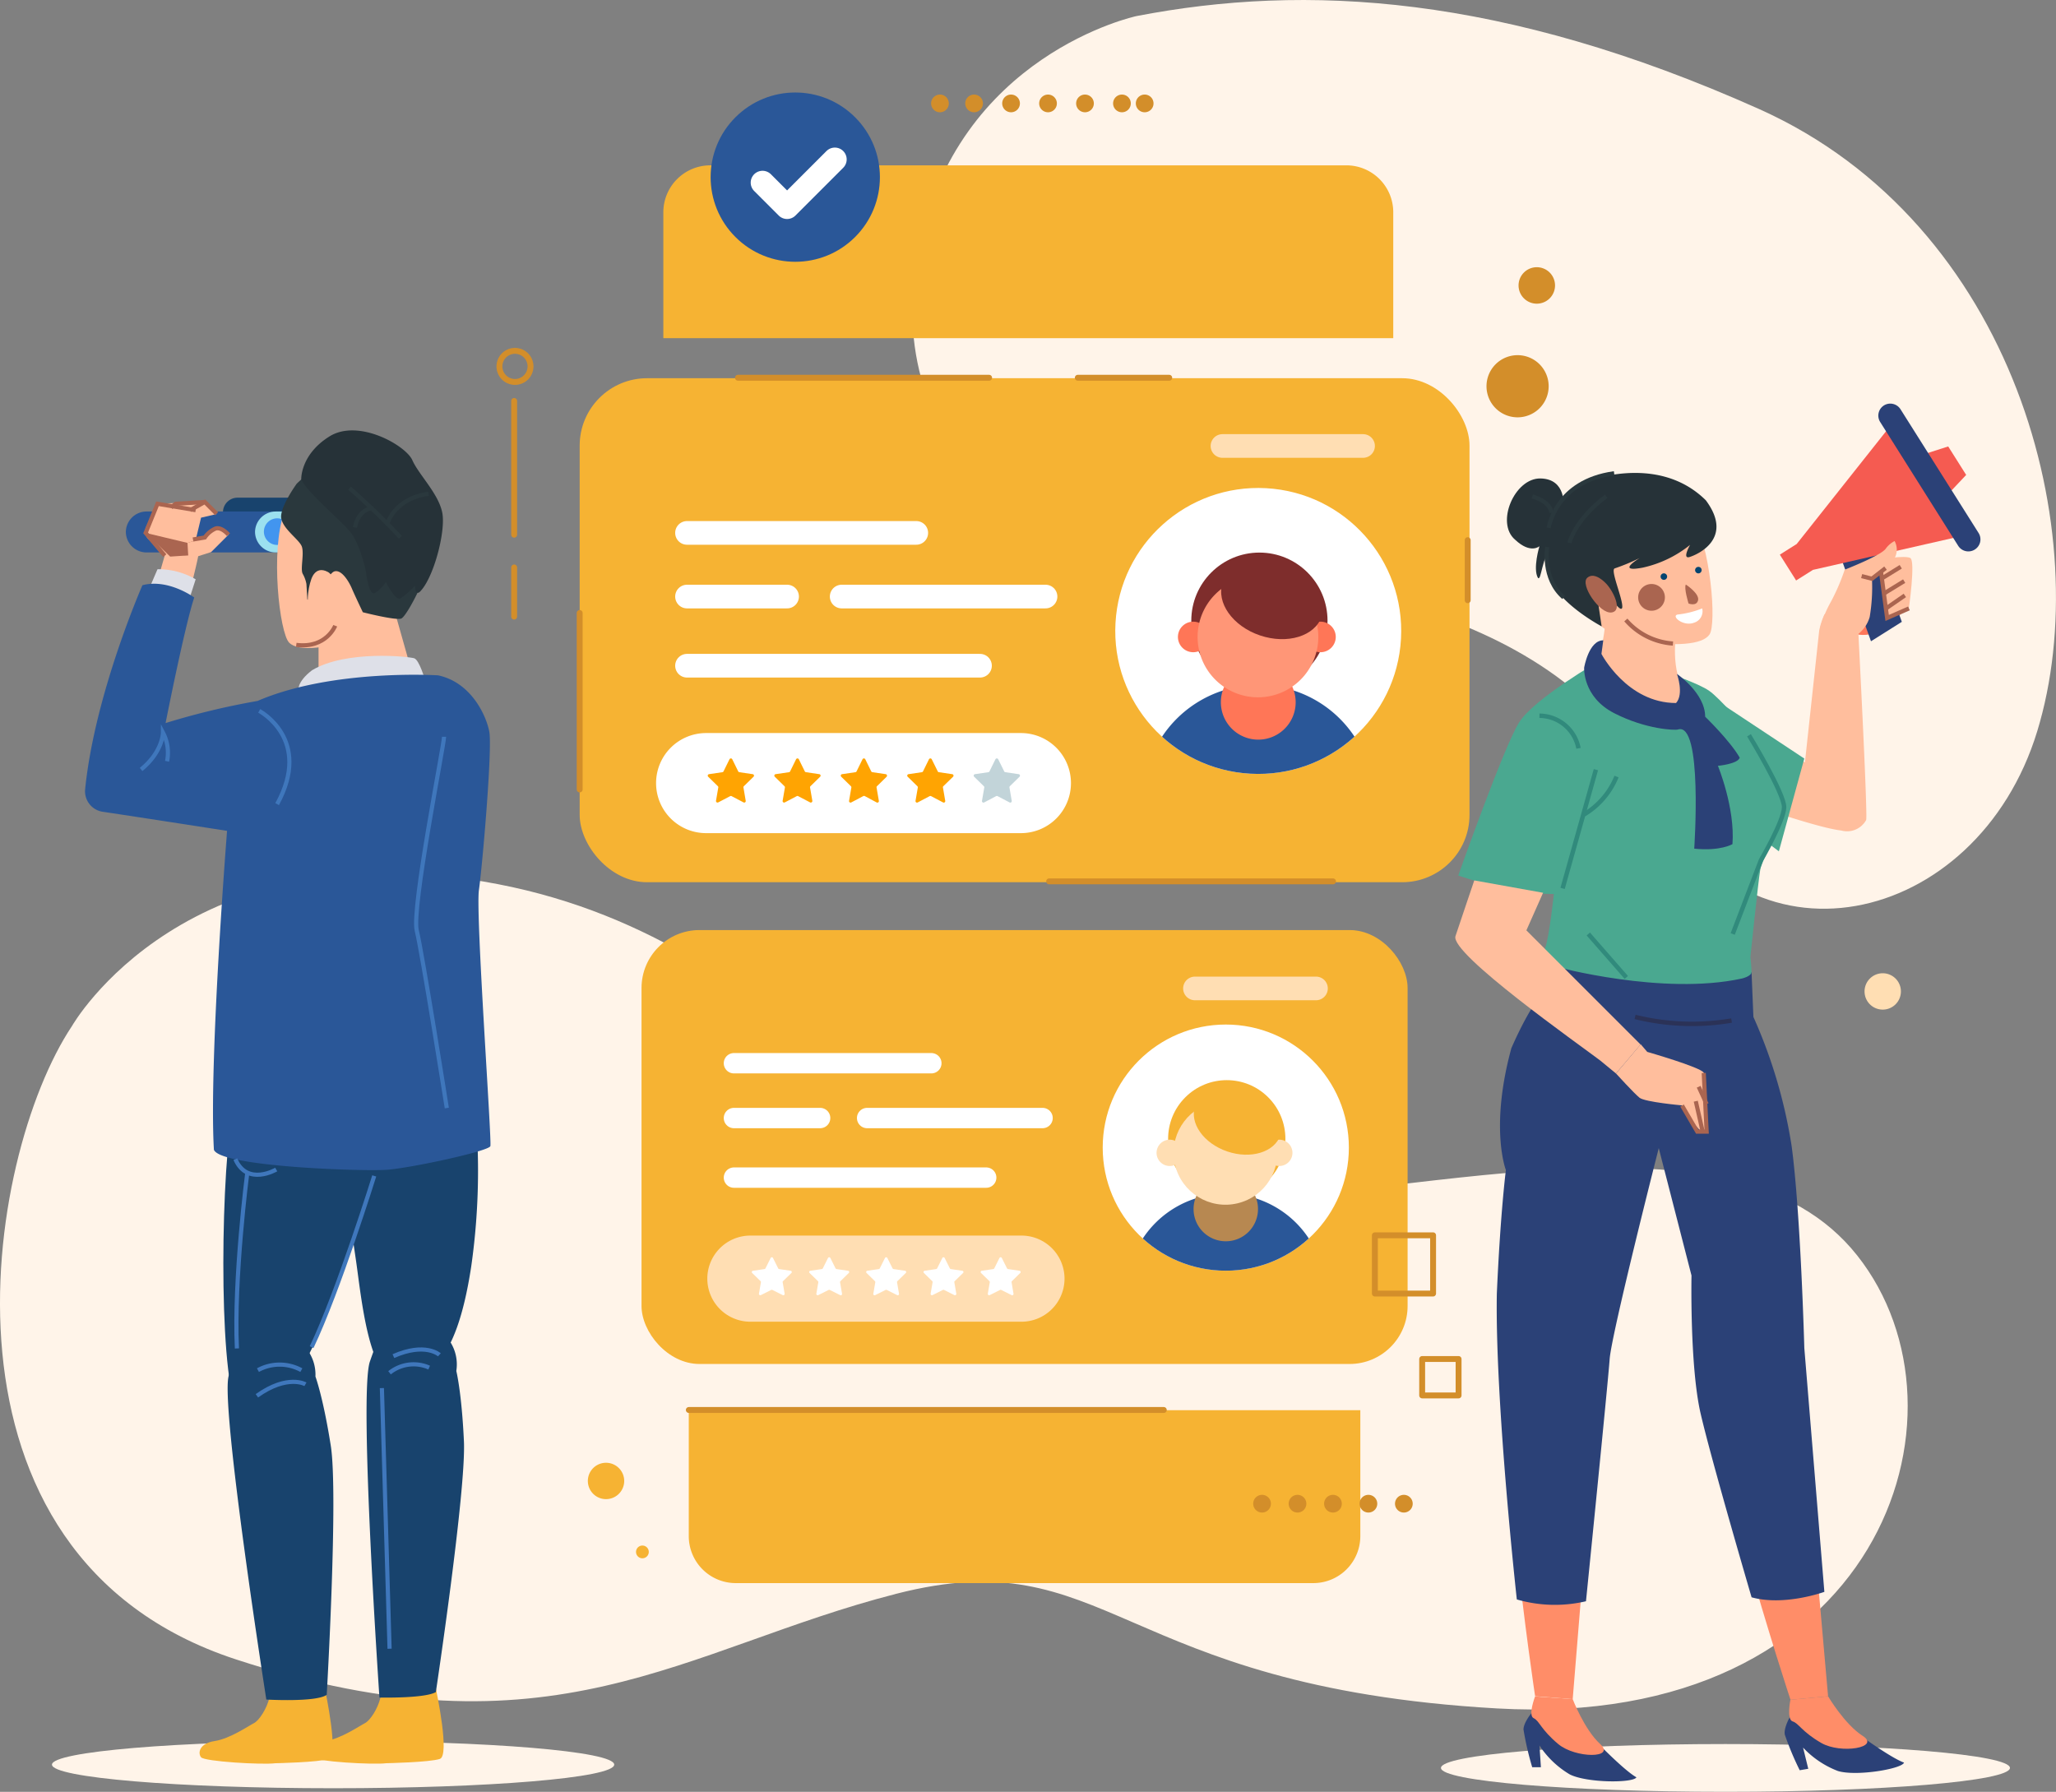 <svg id="OBJECTS" xmlns="http://www.w3.org/2000/svg" xmlns:xlink="http://www.w3.org/1999/xlink" width="366.535" height="319.438" viewBox="0 0 366.535 319.438">
  <rect x="0" y="0" width="366.535" height="319.438" fill="#808080" stroke="none"/>
  <defs>
    <clipPath id="clip-path">
      <circle id="Ellipse_129" data-name="Ellipse 129" cx="25.488" cy="25.488" r="25.488" transform="translate(0 50.899) rotate(-86.84)" fill="none"/>
    </clipPath>
    <clipPath id="clip-path-2">
      <circle id="Ellipse_133" data-name="Ellipse 133" cx="21.942" cy="21.942" r="21.942" fill="none"/>
    </clipPath>
  </defs>
  <path id="Path_3802" data-name="Path 3802" d="M263.118,89.633S231,96.448,224.194,131.485s20.437,59.362,59.362,58.392c0,0,54.486,1.949,71.044,36.986s58.4,25.3,69.1-9.734-3.9-90.5-49.637-110.948S293.289,83.8,263.118,89.633Z" transform="translate(-60.511 -86.766)" fill="#fff4e9"/>
  <path id="Path_3803" data-name="Path 3803" d="M59.867,282.579s20.437-36.016,75.911-25.3S207.809,315.667,253.54,314.7s102.184-19.467,124.569,8.755,3.9,84.675-64.229,80.777-69.1-30.17-107.06-20.437-61.31,30.17-117.763,11.682S44.288,305.934,59.867,282.579Z" transform="translate(-47.036 -99.66)" fill="#fff4e9"/>
  <path id="Path_3804" data-name="Path 3804" d="M57.07,427.071c0,2.327,22.441,4.211,50.118,4.211s50.118-1.847,50.118-4.211-22.441-4.211-50.118-4.211S57.07,424.744,57.07,427.071Z" transform="translate(-47.804 -112.482)" fill="#fff4e9"/>
  <path id="Path_3805" data-name="Path 3805" d="M110.766,188.012h-18.1a2.586,2.586,0,0,1-2.586-2.586h0a2.6,2.6,0,0,1,2.586-2.586h18.1Z" transform="translate(-50.329 -94.117)" fill="#18436d"/>
  <path id="Path_3806" data-name="Path 3806" d="M75.024,185.51h25.553v7.3H75.024a3.694,3.694,0,0,1-3.694-3.694h0A3.694,3.694,0,0,1,75.024,185.51Z" transform="translate(-48.895 -94.321)" fill="#2a5798"/>
  <path id="Path_3807" data-name="Path 3807" d="M99.964,185.51h25.544v7.3H99.964a3.694,3.694,0,0,1-3.694-3.694h0A3.694,3.694,0,0,1,99.964,185.51Z" transform="translate(-50.803 -94.321)" fill="#9be0ef"/>
  <path id="Path_3808" data-name="Path 3808" d="M102.727,189.2a2.373,2.373,0,1,1-2.364-2.373,2.373,2.373,0,0,1,2.364,2.373Z" transform="translate(-50.934 -94.422)" fill="#4295ef"/>
  <path id="Path_3809" data-name="Path 3809" d="M77.416,197.133l1.136-3.925L75.643,190.3a1.958,1.958,0,0,1-.379-2.235l1.995-4.091,8.431-.323,2.106,2.17-2.77.646-1.136,4.71a8.949,8.949,0,0,1,.646,1.939c0,.489-1.3,5.679-1.3,5.679Z" transform="translate(-49.181 -94.179)" fill="#ffbe9d"/>
  <path id="Path_3810" data-name="Path 3810" d="M75.15,189.64l7.462,1.782,3.084-.97,1.136,2.6-2.272.48-5.033.332Z" transform="translate(-49.187 -94.637)" fill="#aa6550"/>
  <path id="Path_3811" data-name="Path 3811" d="M88.461,185.776l-2.106-2.106-2.595,1.459" transform="translate(-49.846 -94.181)" fill="none" stroke="#aa6550" stroke-miterlimit="10" stroke-width="0.74"/>
  <path id="Path_3812" data-name="Path 3812" d="M86.073,183.67l-5.19.323-.813.646" transform="translate(-49.563 -94.181)" fill="none" stroke="#aa6550" stroke-miterlimit="10" stroke-width="0.74"/>
  <path id="Path_3813" data-name="Path 3813" d="M83.23,191.356l3.084-.923s1.782-1.949,2.918-1.625a1.7,1.7,0,0,1,1.3,1.1L87.45,192.99,83.4,194.283Z" transform="translate(-49.805 -94.571)" fill="#ffbe9d"/>
  <path id="Path_3814" data-name="Path 3814" d="M84.071,185.156l-6.806-1.136-2.115,5.19,3.408,4.054" transform="translate(-49.187 -94.207)" fill="none" stroke="#aa6550" stroke-miterlimit="10" stroke-width="0.74"/>
  <path id="Path_3815" data-name="Path 3815" d="M90.616,189.9s-1.219-1.459-2.318-1.1a4.507,4.507,0,0,0-1.9,1.588l-2.106.36" transform="translate(-49.886 -94.569)" fill="none" stroke="#aa6550" stroke-miterlimit="10" stroke-width="0.74"/>
  <path id="Path_3816" data-name="Path 3816" d="M75.33,201.2l1.949-4.544a13.206,13.206,0,0,1,6.806,1.792l-1.459,4.534Z" transform="translate(-49.201 -95.174)" fill="#dee0e8"/>
  <path id="Path_3817" data-name="Path 3817" d="M129.32,412.523s-1.062-2.272-5.015-1.672-4.405,1.367-4.858,3.343-1.847,4.1-2.77,4.562-4.257,2.77-6.991,3.186-3.038,2.124-2.429,2.891,10.934,1.367,13.215,1.062c0,0,7.748-.157,9.567-.766S129.468,413.29,129.32,412.523Z" transform="translate(-51.624 -111.555)" fill="#f6b333"/>
  <path id="Path_3818" data-name="Path 3818" d="M107.89,412.523s-1.062-2.272-5.015-1.672-4.405,1.367-4.858,3.343-1.847,4.1-2.77,4.562-4.257,2.77-6.991,3.186-3.038,2.124-2.429,2.891S96.762,426.2,99.043,425.9c0,0,7.748-.157,9.567-.766S108.038,413.29,107.89,412.523Z" transform="translate(-49.984 -111.555)" fill="#f6b333"/>
  <path id="Path_3819" data-name="Path 3819" d="M133.8,350.679a7.471,7.471,0,0,0-5.486-8.395c-6.649-2.115-7.905.924-9.918,6.7s1.7,59.916,1.7,59.916,8.1.185,10.057-.979c0,0,5.412-35.951,5.005-44.706S133.8,350.679,133.8,350.679Z" transform="translate(-52.45 -106.265)" fill="#18436d"/>
  <path id="Path_3820" data-name="Path 3820" d="M108.859,176.758s-4.488,1.145-7.037,8.044-.85,21.563.85,23.29,6.852,1.071,14-1.293c7.554-2.493,10.1-10.343,11.46-15.524C130.709,181.357,122.084,171.152,108.859,176.758Z" transform="translate(-51.128 -93.53)" fill="#ffbe9d"/>
  <path id="Path_3821" data-name="Path 3821" d="M125.587,217.01l-3.694-13.058s-7.3-2.133-11.848,2.77l-1.515,2.124v8.505a48.76,48.76,0,0,0,17.057-.342Z" transform="translate(-51.741 -95.697)" fill="#ffbe9d"/>
  <path id="Path_3822" data-name="Path 3822" d="M136.153,293.955a120.359,120.359,0,0,1,0,34.169c-2.77,18.22-8.2,20.049-13.215,20.049s-6.381-14.582-7.3-20.963-4.553-28.249,2.281-33.246S132.533,288.488,136.153,293.955Z" transform="translate(-52.149 -102.319)" fill="#18436d"/>
  <path id="Path_3823" data-name="Path 3823" d="M115.223,315.4s5.467-14.582-4.1-20.963-16.854-5.467-19.135,5.015-2.77,46.479.452,53.775S107.022,349.136,115.223,315.4Z" transform="translate(-50.335 -102.349)" fill="#18436d"/>
  <path id="Path_3824" data-name="Path 3824" d="M127.227,217.7s-1.025-3.583-1.93-3.888-12.153-1.515-18.23,2.133c-2.77,2.124-2.429,3.639-2.429,3.639S122.776,216.113,127.227,217.7Z" transform="translate(-51.442 -96.453)" fill="#dee0e8"/>
  <path id="Path_3825" data-name="Path 3825" d="M88.772,243.51s-3.26,41.058-2.346,56.859c1.21,3.038,26.559,3.869,30.817,3.565s18.183-3.306,18.47-4.22-2.65-41.391-2.041-45.648,2.429-25.211,1.847-28.249-3.343-8.81-9.115-10.029c0,0-18.83-1.21-32.2,4.562a133.5,133.5,0,0,0-16.392,3.943s3.408-17.278,5.107-22.385c0,0-4.617-3.408-9.235-2.189,0,0-8.505,19.347-10.214,36.376a3.694,3.694,0,0,0,3.168,4.017C73.922,241.2,88.772,243.51,88.772,243.51Z" transform="translate(-48.292 -95.388)" fill="#2a5798"/>
  <path id="Path_3826" data-name="Path 3826" d="M106.633,351.833a7.48,7.48,0,0,0-6.381-7.739c-6.834-1.367-7.748,1.847-9.115,7.739s6.741,57.589,6.741,57.589,8.939.517,10.768-.85c0,0,2.087-35.776.72-44.429S106.633,351.833,106.633,351.833Z" transform="translate(-50.398 -106.431)" fill="#18436d"/>
  <path id="Path_3827" data-name="Path 3827" d="M118.355,313.77s-6.381,20.511-11.165,30.53" transform="translate(-51.639 -104.135)" fill="none" stroke="#3f77bc" stroke-miterlimit="10" stroke-width="0.74"/>
  <path id="Path_3828" data-name="Path 3828" d="M104.569,351.188a8.081,8.081,0,0,0-7.739,0" transform="translate(-50.846 -106.923)" fill="none" stroke="#3f77bc" stroke-miterlimit="10" stroke-width="0.74"/>
  <path id="Path_3829" data-name="Path 3829" d="M105.283,353.964s-3.186-1.847-8.653,2.05" transform="translate(-50.831 -107.177)" fill="none" stroke="#3f77bc" stroke-miterlimit="10" stroke-width="0.74"/>
  <path id="Path_3830" data-name="Path 3830" d="M131.181,348.231s-2.5-2.281-8.2.231" transform="translate(-52.847 -106.699)" fill="none" stroke="#3f77bc" stroke-miterlimit="10" stroke-width="0.74"/>
  <path id="Path_3831" data-name="Path 3831" d="M129.3,350.731a6.852,6.852,0,0,0-7.065.924" transform="translate(-52.79 -106.918)" fill="none" stroke="#3f77bc" stroke-miterlimit="10" stroke-width="0.74"/>
  <line id="Line_139" data-name="Line 139" x2="1.367" y2="46.47" transform="translate(68.083 247.461)" fill="none" stroke="#3f77bc" stroke-miterlimit="10" stroke-width="0.74"/>
  <path id="Path_3832" data-name="Path 3832" d="M99.756,312.387s-5.162,3.038-7.286-1.847" transform="translate(-50.512 -103.888)" fill="none" stroke="#3f77bc" stroke-miterlimit="10" stroke-width="0.74"/>
  <path id="Path_3833" data-name="Path 3833" d="M94.61,313.2s-2.429,18.83-1.847,31.288" transform="translate(-50.528 -104.091)" fill="none" stroke="#3f77bc" stroke-miterlimit="10" stroke-width="0.74"/>
  <path id="Path_3834" data-name="Path 3834" d="M97.07,224s9.567,5.015,3.2,16.623" transform="translate(-50.864 -97.266)" fill="none" stroke="#3f77bc" stroke-miterlimit="10" stroke-width="0.74"/>
  <path id="Path_3835" data-name="Path 3835" d="M111.175,207.56s-1.588,4.1-6.945,3.417" transform="translate(-51.412 -96.008)" fill="none" stroke="#aa6550" stroke-miterlimit="10" stroke-width="0.74"/>
  <path id="Path_3836" data-name="Path 3836" d="M104.08,179.732s-2.6,3.574-2.77,5.679,3.251,4.22,3.694,5.541-.323,4.054.166,4.867a5.707,5.707,0,0,1,.646,1.782l.166,2.77,1.782.323s1.782-5.024,3.084-5.347,2.595,1.939,3.075,3.075,1.949,4.22,1.949,4.22,5.679,1.459,6.815,1.136,6.326-10.546,6.464-15.7-3.4-10.38-7.129-12.005S111.052,172.926,104.08,179.732Z" transform="translate(-51.188 -93.493)" fill="#2a383d"/>
  <path id="Path_3837" data-name="Path 3837" d="M107.013,198.658s.646-2.77,3.02-1.505-.434,7.979-2.373,7.545S106.588,199.757,107.013,198.658Z" transform="translate(-51.582 -95.187)" fill="#ffbe9d"/>
  <path id="Path_3838" data-name="Path 3838" d="M105.19,178.559s-.166-4.387,5.024-7.628,13.631,1.625,14.776,4.22,4.7,6,5.347,9.4-1.616,11.848-4.054,14.12c-.813.646-.813-1.136-.813-1.136a13.364,13.364,0,0,1-2.6,2.263c-.923.489-2.595-2.918-2.595-2.918a6.576,6.576,0,0,1-1.939,1.949c-1.136.646-1.625-3.888-1.625-3.888s-.979-4.867-2.918-7.139S106.16,180.821,105.19,178.559Z" transform="translate(-51.485 -93.123)" fill="#263238"/>
  <path id="Path_3839" data-name="Path 3839" d="M132.348,229c0,1.459-5.836,30.66-4.867,34.557s5.356,31.629,5.356,31.629" transform="translate(-53.183 -97.649)" fill="none" stroke="#3f77bc" stroke-miterlimit="10" stroke-width="0.74"/>
  <path id="Path_3840" data-name="Path 3840" d="M74.27,234.765c3.9-3.168,3.9-6.575,3.9-6.575a7.658,7.658,0,0,1,.73,5.116" transform="translate(-49.12 -97.587)" fill="none" stroke="#3f77bc" stroke-miterlimit="10" stroke-width="0.74"/>
  <path id="Path_3841" data-name="Path 3841" d="M114.5,181a122.252,122.252,0,0,1,9.078,8.764" transform="translate(-52.198 -93.976)" fill="none" stroke="#2a383d" stroke-miterlimit="10" stroke-width="0.74"/>
  <path id="Path_3842" data-name="Path 3842" d="M121.87,187.28s1.3-4.387,7.3-5.19" transform="translate(-52.762 -94.06)" fill="none" stroke="#2a383d" stroke-miterlimit="10" stroke-width="0.74"/>
  <path id="Path_3843" data-name="Path 3843" d="M118.468,184.9s-2.272.157-2.918,3.4" transform="translate(-52.278 -94.275)" fill="none" stroke="#2a383d" stroke-miterlimit="10" stroke-width="0.74"/>
  <rect id="Rectangle_1912" data-name="Rectangle 1912" width="139.169" height="78.829" rx="10.54" transform="translate(113.066 72.941)" fill="#bfd9ff"/>
  <rect id="Rectangle_1913" data-name="Rectangle 1913" width="158.636" height="89.855" rx="12.01" transform="translate(103.342 67.427)" fill="#f6b333"/>
  <circle id="Ellipse_127" data-name="Ellipse 127" cx="25.488" cy="25.488" r="25.488" transform="translate(197.459 136.526) rotate(-86.84)" fill="#fff"/>
  <g id="Group_6966" data-name="Group 6966" transform="translate(197.459 85.627)" clip-path="url(#clip-path)">
    <circle id="Ellipse_128" data-name="Ellipse 128" cx="12.144" cy="12.144" r="12.144" transform="translate(14.919 12.885)" fill="#7e2d2c"/>
    <path id="Path_3844" data-name="Path 3844" d="M308.794,238.556a20.575,20.575,0,0,0-41.1,0Z" transform="translate(-261.378 -182.507)" fill="#2a5798"/>
    <path id="Path_3845" data-name="Path 3845" d="M296.055,221.778a6.668,6.668,0,1,1-6.668-6.668A6.668,6.668,0,0,1,296.055,221.778Z" transform="translate(-262.528 -182.213)" fill="#ff7657"/>
    <path id="Path_3846" data-name="Path 3846" d="M304.449,209.5a2.724,2.724,0,1,1-2.724-2.724,2.724,2.724,0,0,1,2.724,2.724Z" transform="translate(-263.774 -181.575)" fill="#ff7657"/>
    <path id="Path_3847" data-name="Path 3847" d="M279.879,209.5a2.724,2.724,0,1,1-2.724-2.724,2.724,2.724,0,0,1,2.724,2.724Z" transform="translate(-261.894 -181.575)" fill="#ff7657"/>
    <path id="Path_3848" data-name="Path 3848" d="M299.747,208.839a10.759,10.759,0,1,1-10.759-10.759A10.759,10.759,0,0,1,299.747,208.839Z" transform="translate(-262.185 -180.91)" fill="#ff9677"/>
    <path id="Path_3849" data-name="Path 3849" d="M300.714,204.915c-1.21,3.537-6.132,5.051-11.017,3.4s-7.859-5.873-6.658-9.41,6.132-5.051,11.017-3.389S301.914,201.387,300.714,204.915Z" transform="translate(-262.532 -180.662)" fill="#7e2d2c"/>
  </g>
  <path id="Path_3850" data-name="Path 3850" d="M238.731,246.122h-56.12a8.912,8.912,0,0,1-8.921-8.921h0a8.921,8.921,0,0,1,8.921-8.921h56.12a8.921,8.921,0,0,1,8.921,8.921h0a8.912,8.912,0,0,1-8.921,8.921Z" transform="translate(-56.727 -97.594)" fill="#fff"/>
  <path id="Path_3851" data-name="Path 3851" d="M187.668,239.9l-2.133,1.117a.277.277,0,0,1-.4-.286l.406-2.364a.249.249,0,0,0-.074-.24l-1.718-1.681a.268.268,0,0,1,.148-.462l2.383-.351a.277.277,0,0,0,.2-.148l1.062-2.161a.277.277,0,0,1,.489,0l1.062,2.161a.259.259,0,0,0,.2.148l2.383.351a.268.268,0,0,1,.148.462l-1.718,1.681a.249.249,0,0,0-.074.24l.4,2.364a.268.268,0,0,1-.388.286l-2.133-1.117A.3.3,0,0,0,187.668,239.9Z" transform="translate(-57.49 -97.969)" fill="#ffa402"/>
  <path id="Path_3852" data-name="Path 3852" d="M200.519,239.9l-2.133,1.117a.268.268,0,0,1-.388-.286l.406-2.364a.277.277,0,0,0-.083-.24l-1.718-1.681a.268.268,0,0,1,.148-.462l2.383-.351a.259.259,0,0,0,.2-.148l1.062-2.161a.277.277,0,0,1,.489,0l1.062,2.161a.277.277,0,0,0,.212.148l2.373.351a.268.268,0,0,1,.148.462l-1.718,1.681a.249.249,0,0,0-.074.24l.406,2.364a.277.277,0,0,1-.4.286l-2.133-1.117a.3.3,0,0,0-.249,0Z" transform="translate(-58.473 -97.969)" fill="#ffa402"/>
  <path id="Path_3853" data-name="Path 3853" d="M213.349,239.9l-2.124,1.117a.268.268,0,0,1-.4-.286l.406-2.364a.277.277,0,0,0-.083-.24l-1.718-1.681a.268.268,0,0,1,.148-.462l2.383-.351a.259.259,0,0,0,.2-.148l1.062-2.161a.277.277,0,0,1,.489,0l1.062,2.161a.277.277,0,0,0,.212.148l2.373.351a.277.277,0,0,1,.157.462L215.8,238.13a.249.249,0,0,0-.074.24l.406,2.364a.268.268,0,0,1-.4.286l-2.087-1.117A.3.3,0,0,0,213.349,239.9Z" transform="translate(-59.455 -97.969)" fill="#ffa402"/>
  <path id="Path_3854" data-name="Path 3854" d="M226.179,239.9l-2.124,1.117a.268.268,0,0,1-.4-.286l.406-2.364a.277.277,0,0,0-.083-.24l-1.718-1.681a.268.268,0,0,1,.148-.462l2.383-.351a.259.259,0,0,0,.2-.148l1.062-2.161a.277.277,0,0,1,.489,0l1.071,2.161a.249.249,0,0,0,.2.148l2.373.351a.268.268,0,0,1,.157.462l-1.727,1.681a.249.249,0,0,0-.074.24l.406,2.364a.268.268,0,0,1-.4.286l-2.124-1.117A.314.314,0,0,0,226.179,239.9Z" transform="translate(-60.437 -97.969)" fill="#ffa402"/>
  <path id="Path_3855" data-name="Path 3855" d="M239.008,239.9l-2.124,1.117a.268.268,0,0,1-.4-.286l.406-2.364a.259.259,0,0,0-.083-.24l-1.718-1.681a.268.268,0,0,1,.148-.462l2.383-.351a.249.249,0,0,0,.2-.148l1.062-2.161a.277.277,0,0,1,.489,0l1.071,2.161a.249.249,0,0,0,.2.148l2.373.351a.268.268,0,0,1,.157.462l-1.718,1.681a.277.277,0,0,0-.074.24l.406,2.364a.268.268,0,0,1-.4.286l-2.124-1.117A.314.314,0,0,0,239.008,239.9Z" transform="translate(-61.418 -97.969)" fill="#c2d4d9"/>
  <line id="Line_140" data-name="Line 140" x2="40.873" transform="translate(122.477 95.003)" fill="none" stroke="#fff" stroke-linecap="round" stroke-linejoin="round" stroke-width="4.22"/>
  <line id="Line_141" data-name="Line 141" x2="52.232" transform="translate(122.477 118.681)" fill="none" stroke="#fff" stroke-linecap="round" stroke-linejoin="round" stroke-width="4.22"/>
  <line id="Line_142" data-name="Line 142" x2="17.842" transform="translate(122.477 106.352)" fill="none" stroke="#fff" stroke-linecap="round" stroke-linejoin="round" stroke-width="4.22"/>
  <line id="Line_143" data-name="Line 143" x2="36.339" transform="translate(150.052 106.352)" fill="none" stroke="#fff" stroke-linecap="round" stroke-linejoin="round" stroke-width="4.22"/>
  <line id="Line_144" data-name="Line 144" x2="25.063" transform="translate(217.937 79.507)" fill="none" stroke="#ffdeb3" stroke-linecap="round" stroke-linejoin="round" stroke-width="4.22"/>
  <line id="Line_145" data-name="Line 145" x2="44.771" transform="translate(131.564 67.344)" fill="none" stroke="#d38e2a" stroke-linecap="round" stroke-linejoin="round" stroke-width="1.05"/>
  <line id="Line_146" data-name="Line 146" x2="16.3" transform="translate(192.144 67.344)" fill="none" stroke="#d38e2a" stroke-linecap="round" stroke-linejoin="round" stroke-width="1.05"/>
  <line id="Line_147" data-name="Line 147" x2="50.607" transform="translate(187.037 157.126)" fill="none" stroke="#d38e2a" stroke-linecap="round" stroke-linejoin="round" stroke-width="1.05"/>
  <line id="Line_148" data-name="Line 148" y2="10.712" transform="translate(261.655 96.296)" fill="none" stroke="#d38e2a" stroke-linecap="round" stroke-linejoin="round" stroke-width="1.05"/>
  <line id="Line_149" data-name="Line 149" y2="31.463" transform="translate(103.342 109.28)" fill="none" stroke="#d38e2a" stroke-linecap="round" stroke-linejoin="round" stroke-width="1.05"/>
  <rect id="Rectangle_1914" data-name="Rectangle 1914" width="119.822" height="67.867" rx="9.07" transform="translate(122.744 170.553)" fill="#bfd9ff"/>
  <rect id="Rectangle_1915" data-name="Rectangle 1915" width="136.574" height="77.36" rx="10.34" transform="translate(114.368 165.806)" fill="#f6b333"/>
  <path id="Path_3856" data-name="Path 3856" d="M180,359v22.45a8.376,8.376,0,0,0,8.376,8.376H291.345a8.376,8.376,0,0,0,8.376-8.376V359Z" transform="translate(-57.209 -107.596)" fill="#f6b333"/>
  <path id="Path_3857" data-name="Path 3857" d="M305.218,149.5v-22.45a8.367,8.367,0,0,0-8.367-8.367H183.466a8.376,8.376,0,0,0-8.376,8.367V149.5Z" transform="translate(-56.834 -89.208)" fill="#f6b333"/>
  <circle id="Ellipse_130" data-name="Ellipse 130" cx="21.942" cy="21.942" r="21.942" transform="translate(196.586 182.651)" fill="#fff"/>
  <g id="Group_6967" data-name="Group 6967" transform="translate(196.586 182.651)" clip-path="url(#clip-path-2)">
    <circle id="Ellipse_131" data-name="Ellipse 131" cx="10.454" cy="10.454" r="10.454" transform="translate(7.331 20.369) rotate(-45)" fill="#f6b333"/>
    <path id="Path_3858" data-name="Path 3858" d="M299.9,334.129a17.712,17.712,0,0,0-35.388,0Z" transform="translate(-260.262 -287.05)" fill="#2a5798"/>
    <path id="Path_3859" data-name="Path 3859" d="M288.938,319.685a5.744,5.744,0,1,1-5.744-5.735A5.744,5.744,0,0,1,288.938,319.685Z" transform="translate(-261.252 -286.799)" fill="#b78851"/>
    <path id="Path_3860" data-name="Path 3860" d="M296.151,309.116a2.346,2.346,0,1,1-2.336-2.336A2.345,2.345,0,0,1,296.151,309.116Z" transform="translate(-262.324 -286.251)" fill="#ffdeb3"/>
    <path id="Path_3861" data-name="Path 3861" d="M275,309.116a2.346,2.346,0,1,1-2.336-2.336A2.345,2.345,0,0,1,275,309.116Z" transform="translate(-260.706 -286.251)" fill="#ffdeb3"/>
    <circle id="Ellipse_132" data-name="Ellipse 132" cx="9.253" cy="9.253" r="9.253" transform="translate(10.753 16.002) rotate(-13.34)" fill="#ffdeb3"/>
    <path id="Path_3862" data-name="Path 3862" d="M292.94,305.172c-1.034,3.048-5.282,4.35-9.484,2.918s-6.769-5.051-5.735-8.09,5.282-4.35,9.484-2.918S293.974,302.133,292.94,305.172Z" transform="translate(-261.255 -285.465)" fill="#f6b333"/>
  </g>
  <path id="Path_3863" data-name="Path 3863" d="M239.58,340.648H191.263a7.683,7.683,0,0,1-7.683-7.683h0a7.683,7.683,0,0,1,7.683-7.674H239.58a7.683,7.683,0,0,1,7.683,7.674h0A7.683,7.683,0,0,1,239.58,340.648Z" transform="translate(-57.483 -105.016)" fill="#ffdeb3"/>
  <path id="Path_3864" data-name="Path 3864" d="M195.633,335.3l-1.847.924a.24.24,0,0,1-.342-.249l.351-2.041a.212.212,0,0,0-.065-.2l-1.487-1.45a.231.231,0,0,1,.139-.4l2.041-.3a.277.277,0,0,0,.185-.129l.923-1.847a.231.231,0,0,1,.416,0l.923,1.847a.24.24,0,0,0,.175.129l2.041.3a.231.231,0,0,1,.138.4l-1.487,1.45a.212.212,0,0,0-.065.2l.351,2.041a.24.24,0,0,1-.342.249l-1.847-.924A.222.222,0,0,0,195.633,335.3Z" transform="translate(-58.141 -105.337)" fill="#fff"/>
  <path id="Path_3865" data-name="Path 3865" d="M206.713,335.3l-1.847.923a.24.24,0,0,1-.342-.249l.351-2.041a.24.24,0,0,0-.065-.2l-1.487-1.45a.231.231,0,0,1,.129-.4l2.05-.3a.258.258,0,0,0,.175-.129l.923-1.847a.24.24,0,0,1,.425,0l.923,1.847a.277.277,0,0,0,.176.129l2.05.3a.231.231,0,0,1,.129.4l-1.478,1.45a.249.249,0,0,0-.074.2l.351,2.041a.231.231,0,0,1-.342.249l-1.847-.923A.231.231,0,0,0,206.713,335.3Z" transform="translate(-58.989 -105.337)" fill="#fff"/>
  <path id="Path_3866" data-name="Path 3866" d="M217.713,335.3l-1.847.923a.231.231,0,0,1-.342-.249l.351-2.041a.249.249,0,0,0-.074-.2l-1.478-1.45a.231.231,0,0,1,.129-.4l2.05-.3a.277.277,0,0,0,.175-.129l.923-1.847a.24.24,0,0,1,.425,0l.924,1.847a.277.277,0,0,0,.175.129l2.05.3a.231.231,0,0,1,.129.4l-1.487,1.45a.24.24,0,0,0-.065.2l.351,2.041a.231.231,0,0,1-.342.249l-1.847-.923A.231.231,0,0,0,217.713,335.3Z" transform="translate(-59.83 -105.337)" fill="#fff"/>
  <path id="Path_3867" data-name="Path 3867" d="M228.774,335.3l-1.847.924a.24.24,0,0,1-.342-.249l.351-2.041a.212.212,0,0,0-.065-.2l-1.478-1.45a.231.231,0,0,1,.129-.4l2.041-.3a.277.277,0,0,0,.185-.129l.923-1.847a.231.231,0,0,1,.416,0l.923,1.847a.24.24,0,0,0,.175.129l2.05.3a.231.231,0,0,1,.129.4l-1.487,1.45a.212.212,0,0,0-.065.2l.351,2.041a.24.24,0,0,1-.342.249l-1.847-.924a.222.222,0,0,0-.2,0Z" transform="translate(-60.677 -105.337)" fill="#fff"/>
  <path id="Path_3868" data-name="Path 3868" d="M239.813,335.3l-1.847.923a.24.24,0,0,1-.342-.249l.351-2.041a.24.24,0,0,0-.065-.2l-1.487-1.45a.231.231,0,0,1,.129-.4l2.05-.3a.258.258,0,0,0,.175-.129l.923-1.847a.24.24,0,0,1,.425,0l.923,1.847a.277.277,0,0,0,.176.129l2.05.3a.231.231,0,0,1,.129.4l-1.478,1.45a.212.212,0,0,0-.065.2l.342,2.041a.231.231,0,0,1-.342.249l-1.847-.923A.231.231,0,0,0,239.813,335.3Z" transform="translate(-61.521 -105.337)" fill="#fff"/>
  <line id="Line_150" data-name="Line 150" x2="35.194" transform="translate(130.843 189.549)" fill="none" stroke="#fff" stroke-linecap="round" stroke-linejoin="round" stroke-width="3.63"/>
  <line id="Line_151" data-name="Line 151" x2="44.974" transform="translate(130.843 209.94)" fill="none" stroke="#fff" stroke-linecap="round" stroke-linejoin="round" stroke-width="3.63"/>
  <line id="Line_152" data-name="Line 152" x2="15.367" transform="translate(130.843 199.32)" fill="none" stroke="#fff" stroke-linecap="round" stroke-linejoin="round" stroke-width="3.63"/>
  <line id="Line_153" data-name="Line 153" x2="31.278" transform="translate(154.586 199.32)" fill="none" stroke="#fff" stroke-linecap="round" stroke-linejoin="round" stroke-width="3.63"/>
  <line id="Line_154" data-name="Line 154" x2="21.573" transform="translate(213.034 176.214)" fill="none" stroke="#ffdeb3" stroke-linecap="round" stroke-linejoin="round" stroke-width="4.22"/>
  <line id="Line_155" data-name="Line 155" y1="8.764" transform="translate(91.66 101.162)" fill="none" stroke="#d38e2a" stroke-linecap="round" stroke-linejoin="round" stroke-width="1.05"/>
  <line id="Line_156" data-name="Line 156" y1="23.844" transform="translate(91.66 71.481)" fill="none" stroke="#d38e2a" stroke-linecap="round" stroke-linejoin="round" stroke-width="1.05"/>
  <path id="Path_3869" data-name="Path 3869" d="M148.991,157.27a2.77,2.77,0,1,1-2.77-2.77A2.77,2.77,0,0,1,148.991,157.27Z" transform="translate(-54.413 -91.949)" fill="none" stroke="#d38e2a" stroke-linecap="round" stroke-linejoin="round" stroke-width="1.05"/>
  <rect id="Rectangle_1916" data-name="Rectangle 1916" width="10.38" height="10.38" transform="translate(245.106 220.227)" fill="none" stroke="#d38e2a" stroke-linecap="round" stroke-linejoin="round" stroke-width="1.05"/>
  <rect id="Rectangle_1917" data-name="Rectangle 1917" width="6.492" height="6.492" transform="translate(253.538 242.28)" fill="none" stroke="#d38e2a" stroke-linecap="round" stroke-linejoin="round" stroke-width="1.05"/>
  <line id="Line_157" data-name="Line 157" x2="84.674" transform="translate(122.8 251.367)" fill="none" stroke="#d38e2a" stroke-linecap="round" stroke-linejoin="round" stroke-width="1.05"/>
  <path id="Path_3870" data-name="Path 3870" d="M404.14,208.1s4.7,2.595,9.567-3.888c-.166-1.625-7.3-4.377-7.3-4.377Z" transform="translate(-74.359 -95.417)" fill="#ff7759"/>
  <path id="Path_3871" data-name="Path 3871" d="M407.942,190.86l5.319,14.73-5.5,3.463L402.17,193.5Z" transform="translate(-74.209 -94.731)" fill="#2b4177"/>
  <path id="Path_3872" data-name="Path 3872" d="M425.812,178.029l-4.553,4.821-4.959-7.877,6.307-2.022Z" transform="translate(-75.29 -93.36)" fill="#f55b51"/>
  <path id="Path_3873" data-name="Path 3873" d="M417.208,178.4l-1.108-1.967-.194.12-5.449-7.748-16.826,21.222-3,1.893.249.406,2.4,3.8.249.406,3-1.893,26.412-6.012-4.636-8.265.194-.12Z" transform="translate(-73.326 -93.043)" fill="#f55b51"/>
  <path id="Path_3874" data-name="Path 3874" d="M426.835,190.7h0a2.142,2.142,0,0,1-2.955-.665l-13.908-22.071a2.143,2.143,0,0,1,.665-2.955h0a2.152,2.152,0,0,1,2.955.674l13.926,22.071a2.133,2.133,0,0,1-.683,2.946Z" transform="translate(-74.78 -92.728)" fill="#2b4177"/>
  <path id="Path_3875" data-name="Path 3875" d="M397.259,205.319a13.7,13.7,0,0,0-.923,2.835c-.1.923-2.549,23.54-2.549,23.54l-15.7-9.937-4.617,13.612s21.009,7.822,26.781,8.459a3.888,3.888,0,0,0,4.442-1.847c.351-.286-1.45-34.742-1.45-34.742S402.126,202.585,397.259,205.319Z" transform="translate(-72.013 -95.771)" fill="#ffbe9d"/>
  <path id="Path_3876" data-name="Path 3876" d="M372.277,218.09l21.083,13.954-4.534,16.54-18.47-13.945S367.087,225.875,372.277,218.09Z" transform="translate(-71.697 -96.814)" fill="#4aa890"/>
  <ellipse id="Ellipse_134" data-name="Ellipse 134" cx="50.718" cy="4.257" rx="50.718" ry="4.257" transform="translate(256.89 310.923)" fill="#fff4e9"/>
  <path id="Path_3877" data-name="Path 3877" d="M353.275,421.687s5.679,5.938,8,7.222c-.517,1.034-8.773,1.034-11.867-.508a16.6,16.6,0,0,1-5.421-5.162l.259,3.869h-1.552a53.408,53.408,0,0,1-1.551-6.714c0-1.293,1.551-3.094,1.551-3.094Z" transform="translate(-69.539 -112.056)" fill="#2b4177"/>
  <path id="Path_3878" data-name="Path 3878" d="M355.32,338.705l-5.679,69.686-6.7-.517s-7.748-51.106-4.617-68.652S355.32,338.705,355.32,338.705Z" transform="translate(-69.266 -105.475)" fill="#ff8d68"/>
  <path id="Path_3879" data-name="Path 3879" d="M350.03,414.74s2.069,5.421,4.9,8.007-4.387,2.577-7.48,0-3.352-4.137-4.387-4.617.259-3.869.259-3.869Z" transform="translate(-69.656 -111.824)" fill="#ff8d68"/>
  <path id="Path_3880" data-name="Path 3880" d="M403.74,420.57s6.594,4.894,9.1,5.772c-.332,1.108-8.468,2.5-11.784,1.5a16.652,16.652,0,0,1-6.215-4.174l.924,3.777-1.524.259a53.991,53.991,0,0,1-2.66-6.354c-.222-1.274,1.007-3.315,1.007-3.315Z" transform="translate(-73.396 -112.112)" fill="#2b4177"/>
  <path id="Path_3881" data-name="Path 3881" d="M391.9,338.352,398.046,408l-6.7.619S375.1,359.556,375.19,341.732,391.9,338.352,391.9,338.352Z" transform="translate(-72.144 -105.593)" fill="#ff8d68"/>
  <path id="Path_3882" data-name="Path 3882" d="M399.365,414.23s2.946,5,6.178,7.065-3.888,3.278-7.388,1.256-4-3.5-5.107-3.842-.4-3.86-.4-3.86Z" transform="translate(-73.463 -111.822)" fill="#ff8d68"/>
  <path id="Path_3883" data-name="Path 3883" d="M381.4,274.333l.332,8.007a90.124,90.124,0,0,1,6.815,23.013c1.616,12.005,2.263,36.016,2.263,36.016l3.574,43.469s-7.139,2.6-12.975.97c0,0-7.139-24.325-9.087-32.765s-1.625-24.6-1.625-24.6l-5.837-22.709s-8.431,33.089-8.755,37.623-4.22,43.155-4.22,43.155a24.251,24.251,0,0,1-12.329-.323s-3.888-35.037-3.565-54.486c.646-14.6,1.616-22.062,1.616-22.062s-2.918-7.462.979-21.739c3.565-8.108,5.836-10.057,5.836-10.057l2.133-4.433Z" transform="translate(-69.143 -101.047)" fill="#2b4177"/>
  <path id="Path_3884" data-name="Path 3884" d="M353.9,214.23s-11.793,6.788-14.508,11.082S328.55,252.6,328.55,252.6s9.106,3.3,17.038,3.3c0,0-.776,7.388-1.551,9.678s1.939,3.288,1.939,3.288,19.005,5.181,33.116,2.106c0,0,1.736-.388,1.736-1.164s-.194-2.715-.194-2.715,1.358-13.16,1.745-15.487,4.617-8.644,4.257-11.156-6.972-14.2-6.972-14.2-4.451-5.227-6.381-6.575S365.9,216.5,365.9,216.5Z" transform="translate(-68.576 -96.519)" fill="#4aa890"/>
  <path id="Path_3885" data-name="Path 3885" d="M369.365,208.887c0,.3-1.117,6.871,2.521,11.525s-10.712,4.544-14.046-.3c-3.029-4.35-2.77-5.051-2.77-5.051s2.429-7.887,1.718-13.04C357.027,197.361,369.568,200.187,369.365,208.887Z" transform="translate(-70.604 -95.414)" fill="#ffbe9d"/>
  <line id="Line_158" data-name="Line 158" x1="5.938" y2="21.166" transform="translate(278.573 137.215)" fill="none" stroke="#318a7c" stroke-miterlimit="10" stroke-width="0.79"/>
  <path id="Path_3886" data-name="Path 3886" d="M358.619,236.68a13.991,13.991,0,0,1-5.809,6.769" transform="translate(-70.432 -98.237)" fill="none" stroke="#318a7c" stroke-miterlimit="10" stroke-width="0.79"/>
  <path id="Path_3887" data-name="Path 3887" d="M351.183,230.749a7.139,7.139,0,0,0-6.963-5.809" transform="translate(-69.775 -97.338)" fill="none" stroke="#318a7c" stroke-miterlimit="10" stroke-width="0.79"/>
  <path id="Path_3888" data-name="Path 3888" d="M384.43,228.71s6.326,10.389,6.261,12.846-4.128,9.42-4.128,9.42l-5.033,13.16" transform="translate(-72.629 -97.627)" fill="none" stroke="#318a7c" stroke-miterlimit="10" stroke-width="0.79"/>
  <line id="Line_159" data-name="Line 159" x1="6.778" y1="7.748" transform="translate(283.154 166.508)" fill="none" stroke="#318a7c" stroke-miterlimit="10" stroke-width="0.79"/>
  <path id="Path_3889" data-name="Path 3889" d="M359,293.569s3.223,3.546,4.193,4.322,7.554,1.358,7.554,1.358,2.9,4.839,3.694,4.617.582-.776.582-.776.194-8.708-.388-9.678-10.066-3.694-10.066-3.694l-1.164-1.358L359,293.569" transform="translate(-70.906 -102.191)" fill="#ffbe9d"/>
  <path id="Path_3890" data-name="Path 3890" d="M331.359,256.73c-.259.776-2.327,6.843-3.352,9.937s22.164,19.393,25.8,22.164l2.817,2.318,4.387-5.162L340.65,265.632l2.974-6.7Z" transform="translate(-68.532 -99.771)" fill="#ffbe9d"/>
  <line id="Line_160" data-name="Line 160" x1="1.228" y1="5.421" transform="translate(302.316 196.318)" fill="none" stroke="#aa6550" stroke-miterlimit="10" stroke-width="0.74"/>
  <line id="Line_161" data-name="Line 161" x1="1.422" y1="3.094" transform="translate(302.833 193.742)" fill="none" stroke="#aa6550" stroke-miterlimit="10" stroke-width="0.74"/>
  <path id="Path_3891" data-name="Path 3891" d="M375.619,293.9l.517,10.454h-1.681l-2.706-4.645" transform="translate(-71.881 -102.615)" fill="none" stroke="#aa6550" stroke-miterlimit="10" stroke-width="0.74"/>
  <path id="Path_3892" data-name="Path 3892" d="M348.025,184.135s.573-4.894-4.073-5.005-8.081,7.942-4.553,10.916c2.77,2.613,4.34,1.164,4.34,1.164s-1.219,4.026-.259,5.661c.6.554.656-3.583,2.429-5.541S348.025,184.135,348.025,184.135Z" transform="translate(-69.295 -93.833)" fill="#263238"/>
  <path id="Path_3893" data-name="Path 3893" d="M363.743,179.291s4.313.277,7.822,6.16,4.479,19.587,3.223,21.462-6.1,2.152-13.04,1.219c-7.332-.988-11.026-7.739-13.15-12.245C344.534,187.3,350.722,176.428,363.743,179.291Z" transform="translate(-70.015 -93.81)" fill="#ffbe9d"/>
  <path id="Path_3894" data-name="Path 3894" d="M369.3,210.652a12.2,12.2,0,0,1-8.4-4.2" transform="translate(-71.051 -95.924)" fill="none" stroke="#aa6550" stroke-miterlimit="10" stroke-width="0.75"/>
  <path id="Path_3895" data-name="Path 3895" d="M363.317,202.317a2.383,2.383,0,1,0,1.9-2.77A2.383,2.383,0,0,0,363.317,202.317Z" transform="translate(-71.233 -95.392)" fill="#aa6550"/>
  <path id="Path_3896" data-name="Path 3896" d="M367.619,198.133a.582.582,0,1,0,.462-.674A.582.582,0,0,0,367.619,198.133Z" transform="translate(-71.564 -95.235)" fill="#024470"/>
  <path id="Path_3897" data-name="Path 3897" d="M374.279,196.883a.582.582,0,0,0,1.145-.212.572.572,0,0,0-.674-.462.582.582,0,0,0-.471.674Z" transform="translate(-72.074 -95.139)" fill="#024470"/>
  <path id="Path_3898" data-name="Path 3898" d="M352.223,179.741s13.021-5.412,21.73,3.2c5.07,6.806-1.487,9.678-2.891,10.112s.083-2.161.083-2.161a20.408,20.408,0,0,1-8.478,4.063c-4.941.924-.49-1.727-.49-1.727a37.275,37.275,0,0,1-4.442,1.847c-.923.185,1.551,5.652,1.311,7.019-.4,1.394-4.1-5.172-4.1-5.172l-.212,4.165.646,4.331s-6.464-3.417-8.653-7.453S343.256,184.728,352.223,179.741Z" transform="translate(-69.845 -93.751)" fill="#263238"/>
  <path id="Path_3899" data-name="Path 3899" d="M356.778,199.3s-2-2.235-3.352-1.025,2.207,6.464,4.313,6.187S358.015,200.57,356.778,199.3Z" transform="translate(-70.456 -95.27)" fill="#aa6550"/>
  <path id="Path_3900" data-name="Path 3900" d="M355.934,212.8s4.534,8.755,13.3,8.755c1.459-1.616.157-5.19.157-5.19s5.033,3.408,5.033,7.628c0,0,4.377,4.22,6.16,7.3-.323,1.136-3.888,1.459-3.888,1.459s3.084,7.462,2.595,13.954c0,0-2.106,1.293-6.815.813,0,0,1.57-22.745-2.918-21.24-.49.157-5.679,0-11.359-2.918s-5.347-8.117-5.347-8.117.813-4.867,3.408-4.867Z" transform="translate(-70.435 -96.223)" fill="#2b4177"/>
  <path id="Path_3901" data-name="Path 3901" d="M372.472,199.61s2.429,1.579,2.189,2.77-1.708.609-1.708.609S372.1,200.22,372.472,199.61Z" transform="translate(-71.929 -95.4)" fill="#aa6550"/>
  <path id="Path_3902" data-name="Path 3902" d="M375.248,204.22a16.7,16.7,0,0,1-4.377,1.09c-1.219.249.97,2.189,2.918,1.459A2.133,2.133,0,0,0,375.248,204.22Z" transform="translate(-71.787 -95.753)" fill="#fff"/>
  <path id="Path_3903" data-name="Path 3903" d="M410,194.7s4.377-.73,5.356-.24-.249,9-.249,9l-3.888,1.7Z" transform="translate(-74.808 -94.993)" fill="#ffbe9d"/>
  <path id="Path_3904" data-name="Path 3904" d="M398.45,206.494a20.9,20.9,0,0,1,1.912-4.516,37.022,37.022,0,0,0,2.429-5.661s6.27-2.429,7.277-3.694a4.543,4.543,0,0,1,1.616-1.413,3.2,3.2,0,0,1-.6,3.842c-1.847,1.616-3.435,2.835-3.435,2.835a31.874,31.874,0,0,1-.406,6.871,5.947,5.947,0,0,1-2.429,3.306Z" transform="translate(-73.924 -94.757)" fill="#ffbe9d"/>
  <path id="Path_3905" data-name="Path 3905" d="M410.677,196.44l-2.429,1.893-1.828-.471" transform="translate(-74.534 -95.158)" fill="none" stroke="#aa6550" stroke-miterlimit="10" stroke-width="0.74"/>
  <path id="Path_3906" data-name="Path 3906" d="M410.15,197.1l1.1,8.274,3.888-1.7" transform="translate(-74.819 -95.208)" fill="none" stroke="#aa6550" stroke-miterlimit="10" stroke-width="0.74"/>
  <line id="Line_162" data-name="Line 162" y1="2.438" x2="3.528" transform="translate(336.06 106.149)" fill="none" stroke="#aa6550" stroke-miterlimit="10" stroke-width="0.74"/>
  <line id="Line_163" data-name="Line 163" y1="2.309" x2="3.768" transform="translate(335.7 103.6)" fill="none" stroke="#aa6550" stroke-miterlimit="10" stroke-width="0.74"/>
  <line id="Line_164" data-name="Line 164" y1="1.949" x2="3.158" transform="translate(335.7 101.042)" fill="none" stroke="#aa6550" stroke-miterlimit="10" stroke-width="0.74"/>
  <path id="Path_3907" data-name="Path 3907" d="M362.68,283.08a42.167,42.167,0,0,0,17.2.646" transform="translate(-71.187 -101.787)" fill="none" stroke="#2b3257" stroke-miterlimit="10" stroke-width="0.79"/>
  <path id="Path_3908" data-name="Path 3908" d="M346,187.864s1.219-8.311,11.673-9.734" transform="translate(-69.911 -93.757)" fill="none" stroke="#2a383d" stroke-miterlimit="10" stroke-width="0.74"/>
  <path id="Path_3909" data-name="Path 3909" d="M350,190.881s.97-4.137,6.566-8.311" transform="translate(-70.217 -94.096)" fill="none" stroke="#2a383d" stroke-miterlimit="10" stroke-width="0.74"/>
  <path id="Path_3910" data-name="Path 3910" d="M346.248,185.528s0-1.939-3.408-2.918" transform="translate(-69.669 -94.099)" fill="none" stroke="#2a383d" stroke-miterlimit="10" stroke-width="0.74"/>
  <path id="Path_3911" data-name="Path 3911" d="M345.721,192.36s-.97,5.6,2.927,9" transform="translate(-69.881 -94.845)" fill="none" stroke="#2a383d" stroke-miterlimit="10" stroke-width="0.74"/>
  <path id="Path_3912" data-name="Path 3912" d="M346.691,141.591a3.251,3.251,0,1,1-3.251-3.241,3.251,3.251,0,0,1,3.251,3.241Z" transform="translate(-69.466 -90.713)" fill="#d38e2a"/>
  <path id="Path_3913" data-name="Path 3913" d="M413.463,277.891a3.241,3.241,0,1,1-3.241-3.241A3.242,3.242,0,0,1,413.463,277.891Z" transform="translate(-74.577 -101.142)" fill="#ffdeb3"/>
  <path id="Path_3914" data-name="Path 3914" d="M167,372.391a3.241,3.241,0,1,1-3.241-3.241A3.241,3.241,0,0,1,167,372.391Z" transform="translate(-55.719 -108.372)" fill="#f6b333"/>
  <path id="Path_3915" data-name="Path 3915" d="M172.092,386.266a1.136,1.136,0,1,1-1.127-1.136,1.136,1.136,0,0,1,1.127,1.136Z" transform="translate(-56.431 -109.595)" fill="#f6b333"/>
  <path id="Path_3916" data-name="Path 3916" d="M339.541,166.412a5.541,5.541,0,1,1,5.541-5.541A5.541,5.541,0,0,1,339.541,166.412Z" transform="translate(-68.993 -92.012)" fill="#d38e2a"/>
  <line id="Line_165" data-name="Line 165" transform="translate(167.57 18.436)" fill="none" stroke="#d38e2a" stroke-linecap="round" stroke-linejoin="round" stroke-width="3.16"/>
  <line id="Line_166" data-name="Line 166" x2="27.372" transform="translate(173.656 18.436)" fill="none" stroke="#d38e2a" stroke-linecap="round" stroke-linejoin="round" stroke-width="3.16" stroke-dasharray="0 6.59"/>
  <line id="Line_167" data-name="Line 167" transform="translate(204.067 18.436)" fill="none" stroke="#d38e2a" stroke-linecap="round" stroke-linejoin="round" stroke-width="3.16"/>
  <line id="Line_168" data-name="Line 168" x2="28.222" transform="translate(224.993 268.073)" fill="none" stroke="#d38e2a" stroke-linecap="round" stroke-linejoin="round" stroke-width="3.16" stroke-dasharray="0 6.32"/>
  <circle id="Ellipse_135" data-name="Ellipse 135" cx="15.09" cy="15.09" r="15.09" transform="translate(120.437 31.581) rotate(-45)" fill="#2a5798"/>
  <path id="Path_3917" data-name="Path 3917" d="M194.24,121.677l4.377,4.377,8.515-8.515" transform="translate(-58.299 -89.121)" fill="none" stroke="#fff" stroke-linecap="round" stroke-linejoin="round" stroke-width="4.22"/>
</svg>

